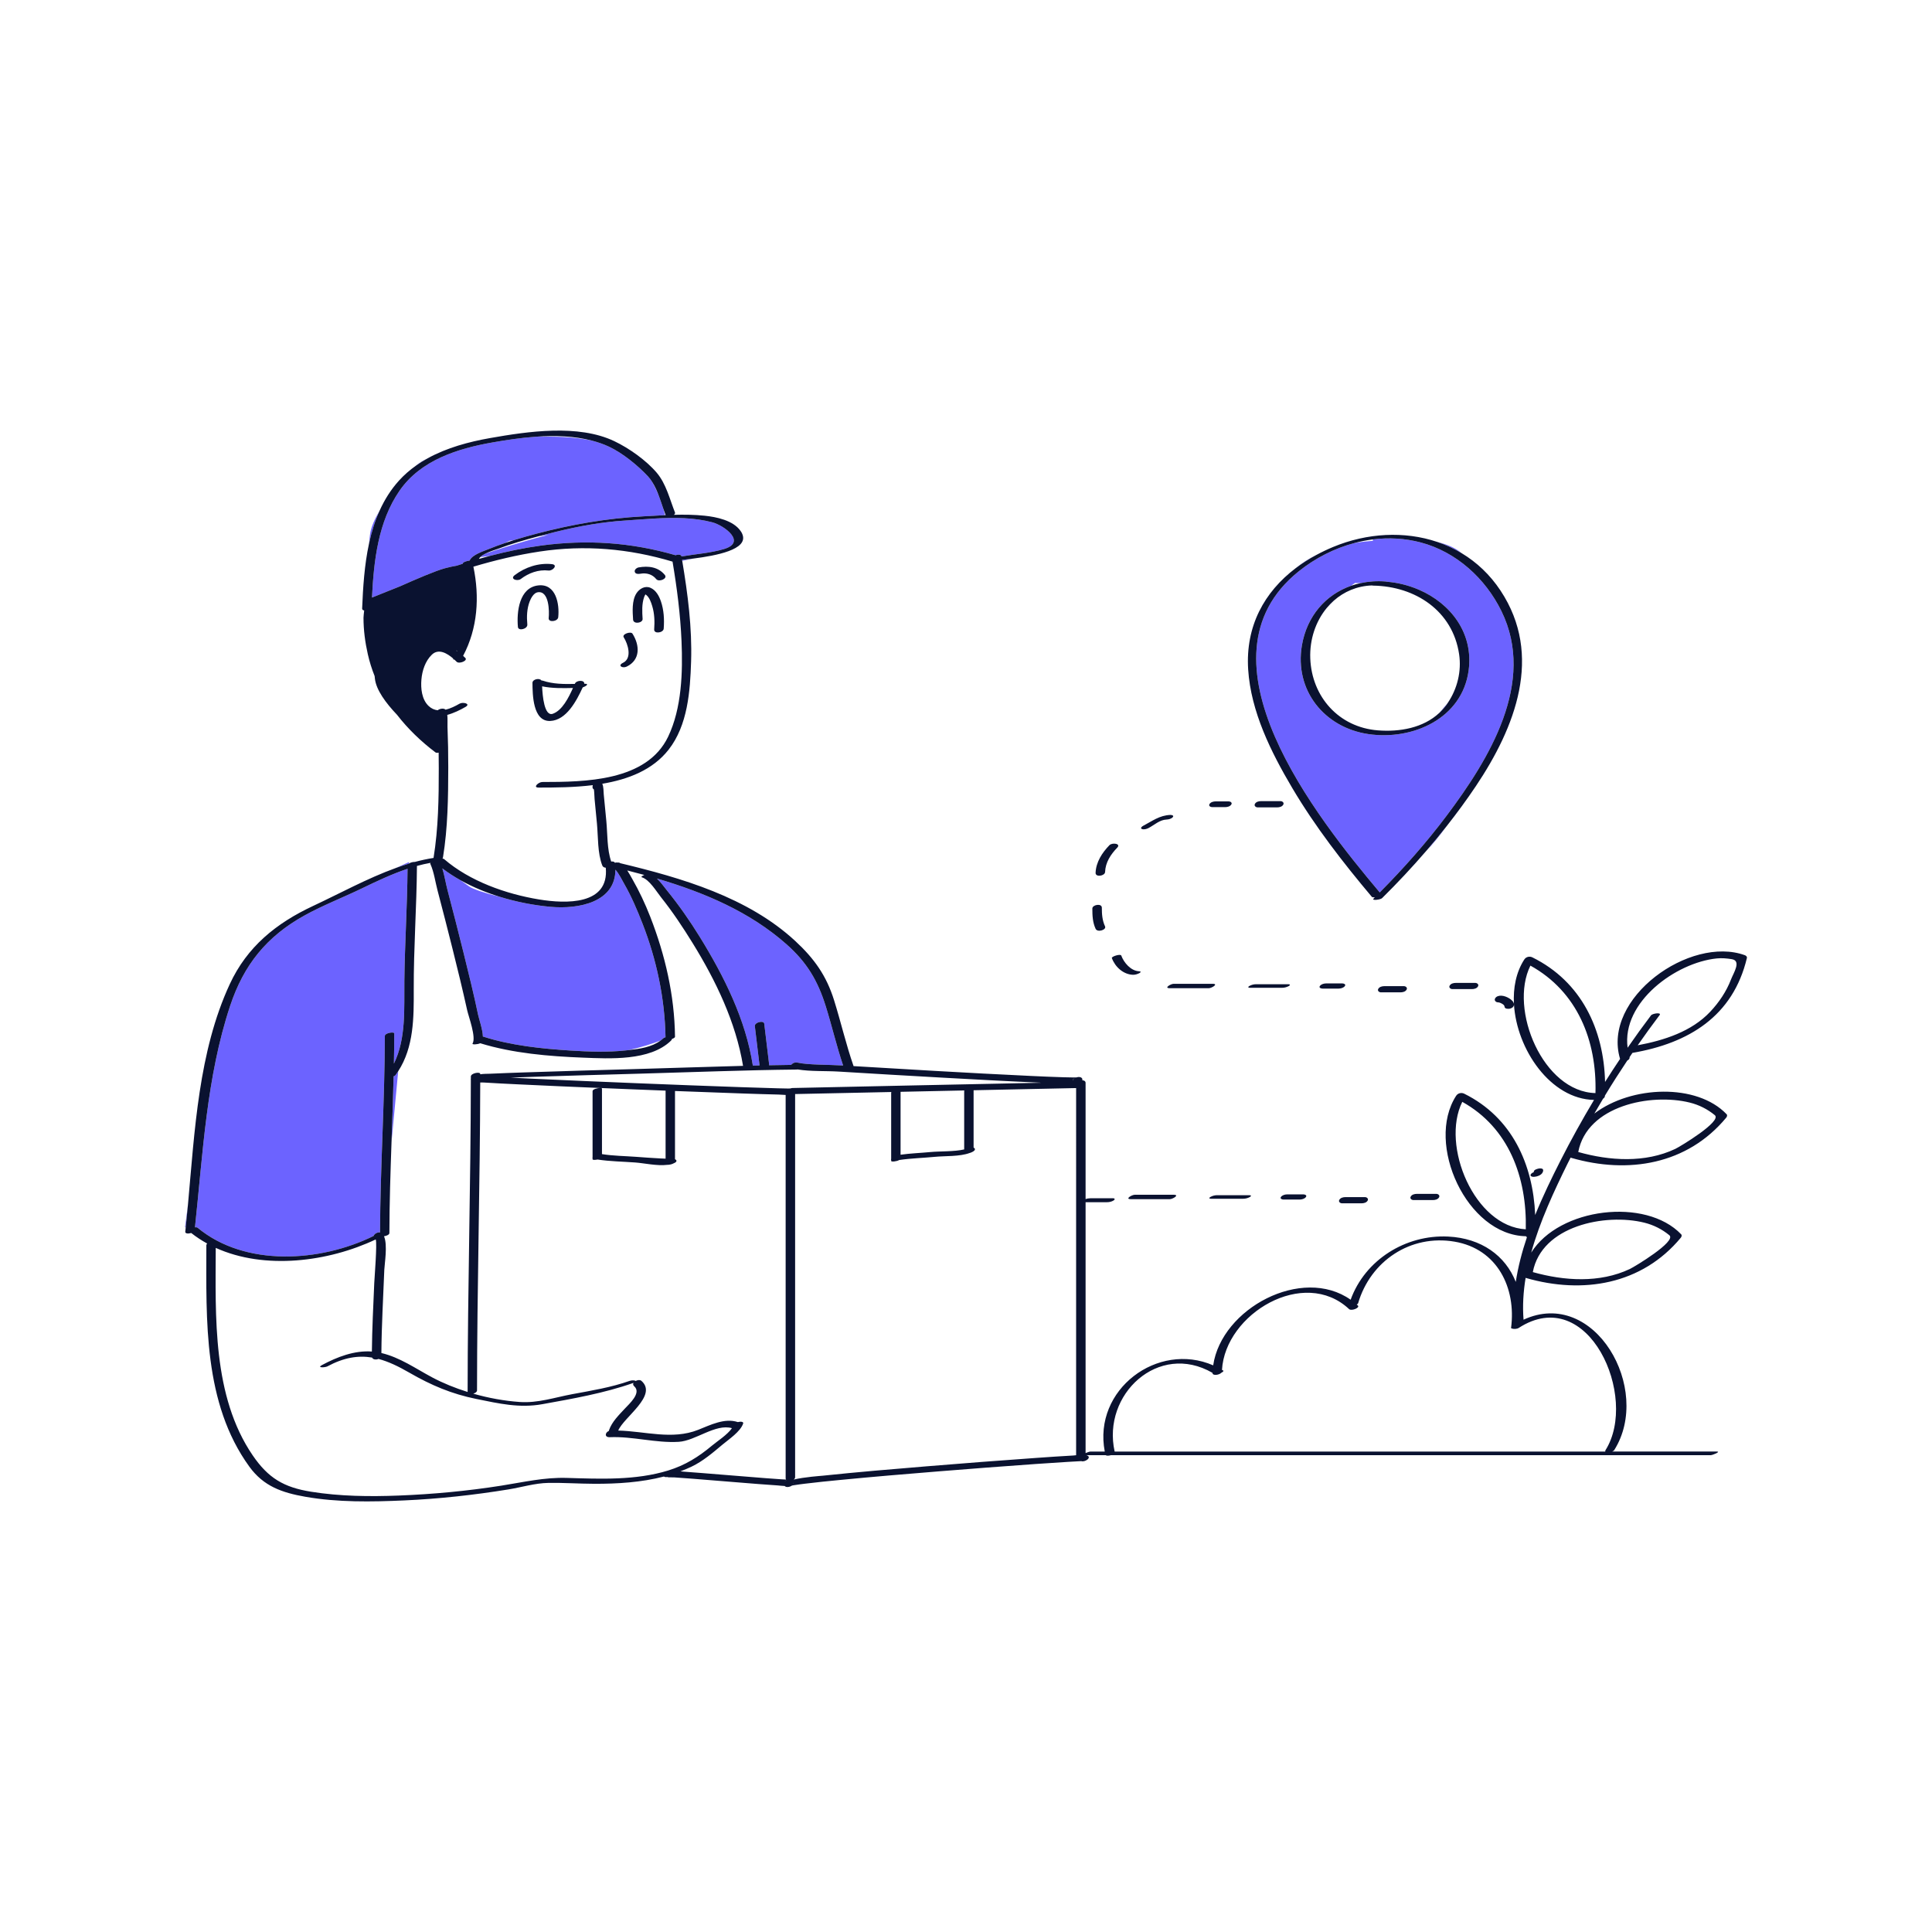 <?xml version="1.0" standalone="no"?>
<svg version="1.1" id="Layer_1" xmlns="http://www.w3.org/2000/svg" xmlns:xlink="http://www.w3.org/1999/xlink" x="0px" y="0px" width="595.279px" height="595.281px" viewBox="0 0 595.279 595.281" enable-background="new 0 0 595.279 595.281" xml:space="preserve">
<path id="color_x5F_2" fill="#6c63ff" d="M114.612,184.116c0.563-11.368,1.902-23.402,8.496-32.929
	c6.546-9.458,17.915-12.979,28.681-14.877c4.145-0.73,8.706-1.425,13.343-1.752c5.651-0.078,11.358-0.085,17.296,1.212
	c1.848,0.488,3.639,1.106,5.332,1.912c4.137,1.97,8.748,5.728,11.906,9.106c0.479,0.512,0.891,1.092,1.278,1.696
	c0.86,1.537,1.559,3.064,2.119,4.469c0.47,1.276,0.891,2.566,1.314,3.802c0.252,0.861,0.42,1.537,0.521,1.974
	c-2.236,0.103-4.472,0.241-6.708,0.361c-11.202,0.605-21.935,2.461-32.8,5.324c-2.333,0.613-4.672,1.268-6.992,1.983l-1.381,0.211
	l-1.398,0.699c-1.701,0.576-3.39,1.183-5.042,1.865c-1.416,0.586-5.156,1.735-5.876,3.545c-0.894,0.077-2.222,0.557-2.12,0.973
	c0,0.002,0,0.004,0.001,0.006c-0.625,0.196-1.249,0.4-1.872,0.604c-1.035,0.164-2.26,0.417-3.693,0.808
	c-2.743,0.748-8.596,3.237-13.774,5.546C120.352,181.792,117.476,182.954,114.612,184.116z M114.017,164.609
	c-0.119,0.834-0.224,1.814-0.316,2.889c0.758-3.511,1.804-6.928,3.261-10.151C115.454,159.877,114.333,162.393,114.017,164.609z
	 M128.162,143.476c1.161-0.825,2.369-1.581,3.617-2.269C130.2,141.97,128.952,142.739,128.162,143.476z M213.639,172.101
	c-1.303,0.167-2.491,0.301-3.479,0.416c0.016,0.096,0.032,0.192,0.048,0.288C211.171,172.617,212.35,172.379,213.639,172.101z
	 M228.755,164.642c-0.095-0.338-0.273-0.679-0.554-1.017c0.12,0.175,0.238,0.352,0.34,0.54
	C228.631,164.329,228.693,164.485,228.755,164.642z M192.046,160.426c-1.521,0.096-3.041,0.247-4.559,0.421
	c-7.321,0.84-14.605,2.514-21.682,4.419l3.191-0.487c-8.311,2.145-15.354,4.41-19.458,5.808c-0.627,0.313-1.186,0.668-1.569,1.065
	c0.813-0.102,1.812-0.226,2.978-0.369c5.151-1.351,10.361-2.447,15.644-3.17c14.189-1.938,27.849-1.013,41.539,2.956
	c0.79-0.278,1.749-0.241,1.849,0.348c0.002,0.012,0.004,0.022,0.006,0.035c4.36-0.75,8.882-1.025,13.105-2.29
	c7.054-2.111,0.047-7.265-3.615-8.23c-5.606-1.479-11.656-1.496-17.631-1.17C198.525,159.941,195.229,160.225,192.046,160.426z
	 M408.758,187.365c0.735-0.814,1.474-1.576,2.19-2.278C410.162,185.784,409.43,186.547,408.758,187.365z M442.879,166.989
	c2.608,0.885,5.125,2.036,7.503,3.47C448.478,168.804,445.813,167.706,442.879,166.989z M439.517,262.109
	c1.623-1.622,3.832-4.274,6.309-7.668c-2.057,2.618-4.176,5.188-6.35,7.709C439.489,262.137,439.503,262.124,439.517,262.109z
	 M423.499,276.592c0.043-0.043,0.086-0.087,0.13-0.13c-0.08,0.012-0.157,0.021-0.231,0.024
	C423.431,276.524,423.465,276.556,423.499,276.592z M399.224,175.061c1.963-1.485,4.082-2.84,6.334-4.056
	C403.351,172.086,401.207,173.417,399.224,175.061z M445.759,251.292c-6.288,8.375-13.261,16.247-20.641,23.677
	c-19.354-23.021-58.451-71.994-24.999-98.898c5.077-4.083,10.989-7.104,17.222-8.757c2.04-0.35,3.962-0.563,5.657-0.678l0.016-0.434
	c4.89-0.607,9.88-0.349,14.744,0.938c10.958,2.899,19.914,11.08,24.841,21.118C473.399,210.257,458.783,233.944,445.759,251.292z
	 M452.506,206.588c1.556-11.59-5.575-20.647-15.264-24.859c-0.132-0.072-0.226-0.12-0.226-0.12l-0.09-0.013
	c-3.027-1.276-6.295-2.089-9.621-2.354c-0.006,0-0.013,0-0.02,0c-0.072-0.034-0.173-0.062-0.329-0.073
	c-2.703-0.221-5.306-0.026-7.763,0.505l-1.678-0.064c0,0-0.459,0.308-1.22,0.876c-7.801,2.732-13.62,9.308-15.161,18.373
	c-2.361,13.874,6.949,25.344,20.497,27.329C435.304,228.191,450.521,221.37,452.506,206.588z M443.471,219.659
	c0.798-0.743,1.546-1.565,2.218-2.49c0.148-0.203,0.272-0.421,0.414-0.629c-0.832,1.021-1.703,2.04-2.586,3.069
	C443.502,219.626,443.485,219.641,443.471,219.659z M242.309,290.925c-11.387-10.067-25.423-15.967-39.887-20.232
	c1.18,1.12,2.211,2.597,3.058,3.638c3.707,4.554,7.081,9.394,10.162,14.39c7.481,12.13,14.122,25.391,16.32,39.605
	c0.689-0.017,1.378-0.037,2.068-0.054c-0.496-4.024-0.951-8.055-1.45-12.079c-0.151-1.219,2.758-1.901,2.897-0.775
	c0.516,4.165,0.984,8.335,1.5,12.5c0.013,0.106-0.004,0.208-0.034,0.306c2.274-0.046,4.547-0.084,6.821-0.115
	c0.259-0.314,0.668-0.593,0.981-0.669c0.146-0.036,0.293-0.071,0.444-0.076c0.26-0.006,0.471,0.023,0.642,0.076
	c0.002-0.007,0.005-0.014,0.007-0.02c3.026,0.715,9.657,0.615,13.667,0.86c0.092,0.007,0.184,0.012,0.275,0.017
	c-2.021-6.008-3.462-12.219-5.353-18.27C251.972,302.168,248.646,296.527,242.309,290.925z M192.353,272.36
	c-0.715-1.247-1.588-3.108-2.734-4.399c-0.013,10.036-11.327,12.25-20.067,11.44c-5.072-0.47-10.392-1.484-15.557-3.082
	c-4.642-1.137-8.303-2.37-9.479-3.21c-0.768-0.548-1.658-1.194-2.576-1.866c-1.981-1.105-3.869-2.331-5.642-3.673
	c0.657,2.181,1.033,4.57,1.58,6.652c1.691,6.44,3.349,12.891,4.95,19.354c1.576,6.355,3.15,12.721,4.491,19.132
	c0.274,1.31,1.404,4.477,1.461,6.668c0.035,0.007,0.071,0.01,0.104,0.021c8.575,2.755,17.995,3.725,26.942,4.295
	c5.625,0.358,11.327,0.566,16.944-0.038c0.339-0.035,0.693-0.074,1.045-0.113c4.104-0.939,7.515-2.095,9.677-2.909
	c0.289-0.217,0.581-0.432,0.841-0.685c0.172-0.167,0.433-0.285,0.723-0.36c-0.218-11.97-2.749-23.893-7.096-35.039
	C196.342,280.386,194.579,276.239,192.353,272.36z M121.279,331.645c-0.166,6.742-0.407,13.483-0.645,20.225l2.057-21.808
	c-0.264,0.409-0.534,0.815-0.828,1.214C121.759,331.417,121.543,331.542,121.279,331.645z M57.219,378.265
	c0.248-2.338,0.476-4.698,0.692-7.075c-0.553,4.236-0.895,6.918-0.895,6.918S57.09,378.168,57.219,378.265z M93.926,282.007
	c-11.759,6.484-18.833,15.27-23.03,27.938c-7.274,21.956-8.365,45.367-10.823,68.204c0.342-0.039,0.643-0.007,0.815,0.135
	c14.655,12.146,37.822,10.609,54.225,2.539c0.187-0.637,1.186-1.232,1.978-1.083c0.085-20.191,1.445-40.354,1.491-60.547
	c0.002-0.93,2.899-1.388,2.896-0.775c-0.007,3.104-0.052,6.209-0.112,9.313c3.81-7.78,3.123-16.937,3.222-25.511
	c0.133-11.516,0.893-23.011,0.981-34.527c-4.819,1.61-9.468,3.814-14.012,6.011C105.729,276.52,99.592,278.882,93.926,282.007z
	 M125.927,266.126c0.027-0.021,0.052-0.042,0.082-0.062c0.006-0.292,0.009-0.456,0.009-0.456s-1.546,0.69-4.022,1.822
	C123.298,266.96,124.609,266.524,125.927,266.126z"></path>
<path id="color_x5F_1" d="M171.997,190.193c-0.14,1.313-3.095,1.714-2.936,0.222c0.21-1.965,0.167-8.527-3.411-7.925
	c-1.21,0.204-2.069,1.84-2.455,2.841c-0.865,2.246-0.937,4.713-0.718,7.085c0.129,1.399-2.775,2.104-2.897,0.775
	c-0.423-4.596,0.357-12.203,6.327-12.825C171.325,179.803,172.431,186.137,171.997,190.193z M197.997,190.693
	c-0.143-2.17-0.269-4.584,0.455-6.676c0.102-0.294,0.239-0.573,0.393-0.842c0.005-0.01,0.013-0.018,0.019-0.026
	c0.051,0.028,0.103,0.059,0.146,0.088c1.078,0.771,1.602,2.347,1.963,3.548c0.692,2.305,0.771,4.747,0.59,7.13
	c-0.114,1.505,2.836,1.092,2.936-0.222c0.214-2.82,0.058-5.726-0.863-8.419c-0.574-1.677-1.54-3.459-3.249-4.178
	c-1.693-0.712-3.423,0.339-4.312,1.746c-1.412,2.236-1.176,5.58-1.012,8.072C195.162,192.439,198.082,191.978,197.997,190.693z
	 M160.472,178.394c2.459-1.873,5.427-2.947,8.537-2.607c1.329,0.145,3.001-1.752,1.041-1.966c-4.082-0.443-8.22,0.924-11.463,3.393
	C157.019,178.407,159.404,179.208,160.472,178.394z M197.29,176.777c1.89-0.338,3.686,0.144,4.912,1.659
	c0.813,1.009,3.575-0.128,2.655-1.266c-2.018-2.499-5.093-2.876-8.088-2.341c-0.567,0.102-1.366,0.697-1.188,1.361
	C195.776,176.922,196.724,176.878,197.29,176.777z M193.099,205.388c4.244-2.065,4.061-6.54,1.777-10.149
	c-0.507-0.802-3.325,0.128-2.692,1.128c1.287,2.035,2.686,6.437-0.223,7.852C190.149,205.1,191.82,206.011,193.099,205.388z
	 M167.212,209.713c3.206,1.081,6.548,1.083,9.889,1.013c0.014-0.031,0.028-0.063,0.042-0.094c0.496-1.102,3.047-1.172,2.863,0.041
	c0.046,0,0.092-0.001,0.138-0.002c1.551-0.01,0.359,0.808-0.604,1.134c-1.892,4.121-5.032,10.12-10.002,10.334
	c-5.403,0.233-5.442-8.219-5.477-11.728c-0.011-1.143,2.188-1.617,2.786-0.726C166.993,209.675,167.12,209.681,167.212,209.713z
	 M167.033,211.469c0.12,2.918,0.677,9.368,3.293,8.453c2.917-1.021,4.879-4.984,6.215-7.945
	C173.352,212.048,170.142,212.114,167.033,211.469z M531.997,343.312c0.291,0.304,0.105,0.782-0.118,1.051
	c-12.013,14.474-30.211,17.447-47.688,12.406c-0.099-0.027-0.18-0.062-0.254-0.097c-0.302,0.601-0.617,1.197-0.914,1.8
	c-4.181,8.489-8.565,17.845-11.231,27.473c8.647-13.851,35.285-17.066,46.206-5.633c0.291,0.304,0.105,0.782-0.118,1.051
	c-12.013,14.474-30.211,17.447-47.688,12.406c-0.049-0.014-0.084-0.032-0.125-0.048c-0.707,4.293-0.973,8.607-0.638,12.896
	c21.839-10.084,39.802,21.363,27.94,40.184c-0.11,0.175-0.359,0.326-0.662,0.443c10.757,0,21.514,0,32.27,0
	c1.393,0-1.326,1.12-1.896,1.12c-61.599,0-123.197,0-184.795,0c-0.626,0.185-1.312,0.223-1.585,0c-1.998,0-3.995,0-5.992,0
	c0.059,0.019,0.124,0.028,0.18,0.051c1.674,0.646-0.641,2.195-1.72,1.778c-0.042-0.016-3.174,0.176-4.162,0.234
	c-3.323,0.198-6.646,0.424-9.967,0.657c-9.983,0.703-19.963,1.467-29.939,2.274c-10.096,0.817-20.192,1.658-30.273,2.64
	c-3.625,0.354-7.251,0.707-10.866,1.157c-1.068,0.134-2.139,0.265-3.201,0.439c-0.379,0.063-0.612,0.106-0.751,0.132
	c-0.662,0.479-1.807,0.646-2.234,0.132c-0.846-0.021-1.674-0.145-2.117-0.173c-4.037-0.261-8.07-0.595-12.102-0.923
	c-4.74-0.386-9.479-0.783-14.221-1.15c-1.872-0.145-3.744-0.293-5.618-0.408c-0.499-0.031-2.697,0.047-1.939-0.159
	c-0.547,0.147-0.95,0.07-1.22-0.104c-6.966,1.808-14.309,2.26-21.472,2.236c-4.704-0.016-9.415-0.349-14.117-0.274
	c-4.125,0.065-8.285,1.354-12.35,2.016c-10.613,1.725-21.332,2.9-32.075,3.383c-10.095,0.452-20.47,0.628-30.464-1.126
	c-7.166-1.258-12.854-3.217-17.244-9.265c-14.223-19.59-13.271-45.146-13.257-68.221c0-0.201,0.096-0.382,0.25-0.541
	c-1.715-0.942-3.358-2.022-4.916-3.245c-0.852,0.267-1.897,0.233-1.828-0.396c0.045-0.413,0.088-0.829,0.132-1.244
	c0.248-2.338,0.476-4.698,0.692-7.075c2.084-22.828,3.253-47.174,12.881-67.955c5.345-11.537,14.296-18.78,25.699-24.109
	c8.216-3.84,16.702-8.514,25.503-11.694c1.304-0.472,2.614-0.907,3.932-1.306c0.027-0.021,0.052-0.042,0.082-0.062
	c0.48-0.326,1.266-0.511,1.823-0.491c1.901-0.513,3.819-0.924,5.751-1.231c1.478-9.101,1.626-18.452,1.611-27.652
	c-0.003-1.596-0.018-3.19-0.037-4.787c-0.408,0.077-0.781,0.071-0.986-0.084c-4.432-3.351-8.47-7.227-11.842-11.583
	c-3.487-3.66-6.429-7.685-6.812-11.126c-0.029-0.263-0.059-0.53-0.087-0.803c-0.868-2.168-1.575-4.415-2.099-6.739
	c-0.831-3.684-1.329-7.438-1.328-11.219c0-0.579,0.128-1.412,0.209-2.248c-0.376-0.063-0.644-0.25-0.629-0.607
	c0.267-6.53,0.697-13.421,2.117-19.996c0.758-3.511,1.804-6.928,3.261-10.151c1.507-3.333,3.443-6.464,5.978-9.268
	c1.581-1.748,3.342-3.265,5.224-4.603c1.161-0.825,2.369-1.581,3.617-2.269c5.908-3.257,12.68-5.078,19.244-6.236
	c11.614-2.049,27.135-4.336,38.254,0.958c4.529,2.156,9.814,5.886,13.083,9.739c2.9,3.418,4.002,8.162,5.617,12.247
	c0.101,0.252-0.065,0.502-0.357,0.71c3.16-0.087,6.319-0.05,9.475,0.274c3.608,0.371,8.843,1.423,11.106,4.725
	c0.12,0.175,0.238,0.352,0.34,0.54c0.089,0.162,0.151,0.319,0.213,0.477c1.876,4.726-8.157,6.565-15.116,7.459
	c-1.303,0.167-2.491,0.301-3.479,0.416c0.016,0.096,0.032,0.192,0.048,0.288c1.708,10.22,3.063,20.611,2.732,30.988
	c-0.293,9.206-1.033,19.65-6.918,27.178c-4.91,6.278-12.462,9.176-20.454,10.521c0.443,0.91,0.365,2.35,0.459,3.26
	c0.285,2.761,0.536,5.525,0.802,8.29c0.37,3.848,0.184,8.669,1.495,12.405c0.534-0.059,1.006,0.048,1.124,0.38
	c0.32-0.082,0.604-0.12,0.773-0.08c0.039,0.009,0.078,0.019,0.117,0.027c0.222-0.026,0.419-0.017,0.561,0.053
	c0.078,0.036,0.149,0.095,0.225,0.139c18.903,4.536,39.34,10.478,53.917,23.978c5.866,5.434,9.582,10.66,11.948,18.229
	c2.098,6.708,3.681,13.608,5.99,20.247c0.007,0.021,0.003,0.044,0.002,0.066c8.343,0.507,16.686,1.002,25.031,1.473
	c9.908,0.559,19.817,1.105,29.729,1.562c3.326,0.153,6.652,0.306,9.98,0.4c1.039,0.03,2.079,0.062,3.119,0.062
	c0.398,0,0.63-0.004,0.757-0.004c0.75-0.247,1.661-0.186,1.881,0.442c0.003,0.007,0.005,0.014,0.007,0.021
	c0.043,0.123,0.022,0.269-0.031,0.4c0.563,0.022,1.035,0.266,1.035,0.824c0,11.935,0,23.869,0,35.804
	c0.47-0.181,0.984-0.267,1.477-0.267c2.333,0,4.667,0,7,0c0.575,0,0.624,0.375,0.178,0.664c-0.594,0.386-1.349,0.549-2.049,0.549
	c-2.202,0-4.402,0-6.605,0c0,25.768,0,51.536,0,77.304c0.555-0.247,1.235-0.471,1.489-0.471c1.474,0,2.948,0,4.421,0
	c-3.68-19.13,16.334-34.01,33.405-26.563c2.556-17.564,27.384-30.766,42.351-20.22c4.441-12.28,16.929-20.095,30.031-19.464
	c10.271,0.494,17.682,5.919,20.85,13.975c0.703-4.633,1.914-9.249,3.439-13.781c-0.127-0.072-0.23-0.169-0.303-0.292
	c-18.227-0.336-31.043-28.492-21.525-43.253c0.543-0.843,1.613-1.109,2.502-0.67c14.778,7.31,21.223,21.842,21.867,37.384
	c2.363-5.829,5.102-11.456,7.774-16.724c3.225-6.354,6.687-12.607,10.358-18.736c-13.39-0.265-23.846-15.542-24.67-29.478
	c0.047,0.717-0.537,1.168-1.19,1.343c-0.442,0.119-1.656,0.141-1.706-0.573c-0.031-0.436-0.375-0.698-0.797-0.942
	c-0.477-0.275-0.864-0.406-1.264-0.42c-0.604-0.021-1.179-0.561-0.871-1.176c0.34-0.686,1.191-0.899,1.89-0.876
	c0.856,0.029,1.766,0.381,2.487,0.83c0.625,0.392,1.392,1.002,1.451,1.802c-0.293-5.018,0.651-9.859,3.17-13.765
	c0.543-0.843,1.611-1.108,2.502-0.67c15.16,7.479,22.025,22.311,22.396,38.389c1.505-2.393,3.049-4.76,4.623-7.107
	c-5.633-18.755,21.613-38.082,38.454-31.947c0.331,0.12,0.725,0.443,0.627,0.853c-4.278,17.958-17.913,26.257-35.254,29.239
	c-0.005,0.001-0.009,0-0.015,0.001c-0.295,0.431-0.58,0.867-0.871,1.298c0.066,0.454-0.256,0.834-0.719,1.07
	c-2.377,3.553-4.676,7.16-6.893,10.818c-0.001,0.034-0.002,0.066-0.003,0.101c-0.017,0.345-0.242,0.626-0.56,0.829
	c-0.91,1.517-1.807,3.042-2.688,4.575C502.637,334.445,522.839,333.723,531.997,343.312z M501.491,322.828
	c2.335-3.377,4.734-6.708,7.21-9.976c0.475-0.626,3.331-0.988,2.655-0.098c-2.313,3.05-4.557,6.163-6.754,9.312
	c8.086-1.508,16.614-4.22,22.367-10.359c2.713-2.896,4.949-6.205,6.381-9.923c0.78-2.026,3.287-5.77,0.217-6.256
	c-1.517-0.239-3.041-0.38-4.578-0.226C516.364,296.574,499.61,308.737,501.491,322.828z M470.121,378.767
	c0.366-15.937-5.192-31.275-19.569-39.27C443.878,352.928,454.278,377.921,470.121,378.767z M330.581,333.192
	c-0.143-0.404,0.133-0.768,0.563-1.017C330.771,332.342,330.387,332.642,330.581,333.192z M202.422,270.692
	c1.18,1.12,2.211,2.597,3.058,3.638c3.707,4.554,7.081,9.394,10.162,14.39c7.481,12.13,14.122,25.391,16.32,39.605
	c0.689-0.017,1.378-0.037,2.068-0.054c-0.496-4.024-0.951-8.055-1.45-12.079c-0.151-1.219,2.758-1.901,2.897-0.775
	c0.516,4.165,0.984,8.335,1.5,12.5c0.013,0.106-0.004,0.208-0.034,0.306c2.274-0.046,4.547-0.084,6.821-0.115
	c0.259-0.314,0.668-0.593,0.981-0.669c0.146-0.036,0.293-0.071,0.444-0.076c0.26-0.006,0.471,0.023,0.642,0.076
	c0.002-0.007,0.005-0.014,0.007-0.02c3.026,0.715,9.657,0.615,13.667,0.86c0.092,0.007,0.184,0.012,0.275,0.017
	c-2.021-6.008-3.462-12.219-5.353-18.27c-2.457-7.856-5.783-13.499-12.119-19.101C230.922,280.857,216.887,274.958,202.422,270.692z
	 M169.553,279.401c-5.072-0.47-10.392-1.484-15.557-3.082c-4.193-1.296-8.284-2.973-12.055-5.077
	c-1.981-1.104-3.869-2.331-5.642-3.672c0.657,2.181,1.033,4.57,1.58,6.652c1.691,6.439,3.349,12.891,4.95,19.354
	c1.576,6.356,3.15,12.722,4.491,19.133c0.274,1.31,1.404,4.477,1.461,6.668c0.035,0.007,0.071,0.01,0.104,0.021
	c8.575,2.755,17.995,3.724,26.942,4.295c5.625,0.358,11.327,0.566,16.944-0.038c0.339-0.036,0.693-0.074,1.045-0.113
	c3.276-0.36,7.02-0.912,9.677-2.909c0.289-0.218,0.581-0.432,0.841-0.685c0.172-0.167,0.433-0.286,0.723-0.36
	c-0.218-11.971-2.749-23.893-7.096-35.039c-1.622-4.16-3.384-8.309-5.61-12.188c-0.715-1.247-1.588-3.108-2.734-4.399
	C189.606,277.996,178.292,280.21,169.553,279.401z M201.844,159.761c-3.319,0.18-6.615,0.465-9.798,0.665
	c-1.521,0.096-3.041,0.247-4.559,0.421c-7.321,0.84-14.605,2.514-21.682,4.419c-0.058,0.016-0.116,0.03-0.174,0.046
	c-4.073,1.101-8.152,2.254-12.099,3.756c-0.789,0.301-2.563,0.803-3.994,1.519c-0.627,0.313-1.186,0.668-1.569,1.065
	c-0.17,0.178-0.31,0.36-0.4,0.555c1.123-0.319,2.249-0.627,3.377-0.924c5.151-1.351,10.361-2.447,15.644-3.17
	c14.189-1.938,27.849-1.013,41.539,2.956c0.79-0.278,1.749-0.241,1.849,0.348c0.002,0.012,0.004,0.022,0.006,0.035
	c4.36-0.75,8.882-1.025,13.105-2.29c7.054-2.111,0.047-7.265-3.615-8.23C213.869,159.453,207.819,159.435,201.844,159.761z
	 M137.017,175.109c1.434-0.391,2.658-0.644,3.693-0.808c0.624-0.203,1.247-0.407,1.872-0.604c-0.001-0.002-0.001-0.003-0.001-0.005
	c-0.102-0.417,1.226-0.896,2.12-0.973c0.72-1.811,4.461-2.959,5.876-3.545c1.652-0.685,3.341-1.289,5.042-1.865
	c0.923-0.313,1.848-0.622,2.78-0.91c2.32-0.717,4.659-1.37,6.992-1.983c10.865-2.863,21.598-4.719,32.8-5.324
	c2.235-0.121,4.471-0.259,6.708-0.361c0.066-0.003,0.133-0.007,0.2-0.01c-0.004-0.01-0.013-0.017-0.017-0.027
	c-0.244-0.616-0.475-1.271-0.704-1.938c-0.424-1.235-0.845-2.525-1.314-3.802c-0.581-1.581-1.254-3.116-2.119-4.469
	c-0.387-0.604-0.8-1.185-1.278-1.696c-3.158-3.381-7.769-7.138-11.906-9.106c-1.692-0.806-3.483-1.423-5.332-1.912
	c-5.438-1.437-11.426-1.626-17.296-1.212c-4.638,0.328-9.198,1.021-13.343,1.752c-10.766,1.899-22.135,5.419-28.681,14.877
	c-6.593,9.526-7.933,21.562-8.496,32.929c2.864-1.163,5.74-2.323,8.631-3.461C128.421,178.346,134.274,175.857,137.017,175.109z
	 M140.522,200.435c0.098,0.061,0.196,0.12,0.292,0.183c0.019-0.042,0.038-0.084,0.056-0.126
	C140.762,200.473,140.653,200.456,140.522,200.435z M135.108,229.394c-0.001-0.08-0.004-0.159-0.006-0.238l-0.01,0.227
	C135.097,229.386,135.103,229.389,135.108,229.394z M137.296,218.667c1.522-0.363,3.028-1.117,4.316-1.861
	c1.015-0.586,3.533,0.016,1.834,0.996c-1.643,0.948-3.606,1.916-5.632,2.468c0.147,1.229,0.024,2.646,0.066,3.702
	c0.167,4.146,0.242,8.296,0.235,12.446c-0.016,9.24-0.131,18.61-1.625,27.75c-0.021,0.126-0.078,0.242-0.153,0.35
	c-0.001,0.005-0.005,0.011-0.007,0.018c0.218,0.021,0.41,0.082,0.543,0.196c7.876,6.787,19.028,10.721,29.158,12.393
	c8.332,1.375,21.692,1.792,20.616-9.766c-0.473-0.034-0.896-0.234-1.067-0.667c-1.499-3.792-1.267-8.87-1.649-12.875
	c-0.242-2.537-0.471-5.076-0.732-7.61c-0.065-0.63-0.069-2.071-0.212-2.981c-0.283-0.152-0.462-0.417-0.428-0.814
	c0.016-0.182,0.041-0.341,0.087-0.494c-5.734,0.706-11.555,0.74-16.672,0.748c-1.96,0.003-0.024-1.717,1.107-1.719
	c13.069-0.021,32.169-0.141,38.785-13.972c4.196-8.771,4.529-19.897,4.121-29.434c-0.353-8.232-1.406-16.377-2.768-24.496
	c-13.435-4.015-27.035-5.209-40.967-3.104c-6.932,1.048-13.715,2.674-20.396,4.661c1.944,9.282,1.335,18.997-3.164,27.472
	c0.23,0.209,0.457,0.422,0.676,0.643c0.848,0.854-1.903,1.958-2.68,1.176c-0.213-0.214-0.446-0.439-0.694-0.668
	c-0.271-0.015-0.439-0.064-0.392-0.151c0.024-0.044,0.045-0.09,0.069-0.136c-1.89-1.652-4.533-3.218-6.604-1.23
	c-2.032,1.948-2.991,4.915-3.227,7.665c-0.234,2.733,0.102,6.125,2.205,8.137c0.851,0.813,1.809,1.215,2.809,1.338
	C135.463,218.333,136.742,218.125,137.296,218.667z M122.691,330.062c-0.264,0.409-0.534,0.815-0.828,1.214
	c-0.104,0.142-0.32,0.268-0.584,0.37c-0.166,6.742-0.407,13.483-0.645,20.225c-0.329,9.346-0.635,18.692-0.656,28.046
	c-0.001,0.51-0.874,0.877-1.661,1.004c1.177,2.605,0.161,8.567,0.094,10.294c-0.331,8.556-0.838,17.107-0.9,25.672
	c5.701,1.348,10.475,4.744,15.601,7.48c3.385,1.809,7.115,3.313,10.97,4.519c0.021-32.049,0.958-64.088,0.994-96.137
	c-0.044-0.121-0.037-0.247,0.002-0.369c0-0.229,0.002-0.458,0.002-0.688c0-1.05,2.898-1.565,2.897-0.775c0,0.03,0,0.062,0,0.093
	c1.008-0.177,2.112-0.132,3.051-0.177c3.486-0.166,6.975-0.286,10.463-0.404c11.373-0.386,22.748-0.711,34.123-1.029
	c11.105-0.31,22.218-0.702,33.33-0.993c-2.225-13.472-8.394-26.253-15.509-37.788c-3.005-4.873-6.183-9.67-9.756-14.147
	c-1.401-1.757-3.565-5.427-5.89-6.157c-0.398-0.125,0.094-0.459,0.745-0.725c-1.751-0.482-3.505-0.938-5.26-1.385
	c0.587,0.887,1.086,1.832,1.51,2.569c2.146,3.738,3.993,7.657,5.559,11.673c4.61,11.824,7.486,24.245,7.634,36.97
	c0.003,0.29-0.417,0.528-0.937,0.691c-0.006,0.156-0.099,0.34-0.318,0.554c-6.459,6.281-18.896,5.537-27.125,5.214
	c-10.455-0.408-21.551-1.331-31.631-4.435c-0.913,0.417-2.593,0.459-2.372,0.102c1.187-1.915-1.217-8.307-1.649-10.262
	c-1.394-6.303-2.923-12.576-4.491-18.838c-1.518-6.061-3.068-12.113-4.662-18.155c-0.667-2.528-1.062-5.542-2.134-7.962
	c-0.039-0.038-0.069-0.08-0.079-0.133c-0.009-0.026-0.013-0.053-0.011-0.081c0.003-0.089,0.042-0.177,0.103-0.262
	c-1.417,0.253-2.819,0.574-4.206,0.957c-0.092,12.688-1.032,25.354-0.985,38.046C127.513,313.545,127.528,322.588,122.691,330.062z
	 M148.881,331.26c0.066,0.104,0.084,0.207,0.07,0.308c0.004,0,0.008,0,0.012,0.001C148.972,331.474,148.954,331.374,148.881,331.26z
	 M115.112,380.822c0.187-0.637,1.186-1.232,1.978-1.083c0.085-20.191,1.445-40.354,1.491-60.547c0.002-0.93,2.899-1.388,2.897-0.775
	c-0.007,3.104-0.052,6.209-0.112,9.313c3.81-7.78,3.123-16.937,3.222-25.511c0.133-11.515,0.893-23.011,0.981-34.527
	c-4.819,1.61-9.468,3.814-14.012,6.012c-5.829,2.817-11.966,5.18-17.632,8.305c-11.759,6.485-18.833,15.27-23.03,27.938
	c-7.274,21.956-8.365,45.367-10.823,68.204c0.342-0.039,0.643-0.007,0.815,0.136C75.542,390.428,98.709,388.892,115.112,380.822z
	 M219.373,445.42c1.556-1.306,4.748-3.343,6.153-5.381c-5.083-1.456-11.227,3.905-16.402,4.209
	c-7.119,0.417-14.095-1.721-21.235-1.428c-1.719,0.07-1.456-1.463-0.302-1.912c0.01-0.081,0.028-0.166,0.061-0.259
	c0.916-2.599,3.02-4.63,4.849-6.61c1.366-1.48,5.238-4.854,2.913-6.912c-0.395-0.35-0.406-0.726-0.21-1.05
	c-0.056,0.021-0.104,0.042-0.167,0.063c-8.886,3.127-18.69,4.847-27.934,6.511c-7.066,1.273-13.374-0.204-20.299-1.604
	c-7.631-1.545-13.948-4.223-20.667-8.104c-3.339-1.93-6.422-3.416-9.495-4.231c-0.742,0.302-1.729,0.219-2-0.426
	c-4.288-0.714-8.658-0.031-13.772,2.719c-0.685,0.369-3.367,0.512-1.674-0.398c4.646-2.499,10.015-4.575,15.391-4.179
	c0.072-7.045,0.432-14.082,0.733-21.12c0.063-1.496,0.934-12.236,0.45-13.416c-14.624,6.918-34.211,9.444-49.292,2.599
	c-0.066,21.168-1.051,45.679,11.359,63.887c4.811,7.058,9.618,9.901,18.026,11.247c8.91,1.425,18.032,1.528,27.032,1.177
	c10.552-0.412,21.102-1.402,31.535-3.042c6.884-1.082,13.238-2.601,20.216-2.391c10.334,0.312,21.232,0.797,31.235-2.284
	C211.07,451.482,215.233,448.893,219.373,445.42z M240.719,455.793c0.49,0.029,0.982,0.057,1.473,0.079
	c-0.077-0.115-0.122-0.256-0.122-0.426c0-39.358,0-78.718,0-118.077c-0.76-0.026-1.518-0.104-2.176-0.118
	c-3.625-0.084-7.25-0.203-10.874-0.326c-7.015-0.237-14.029-0.5-21.043-0.771c0,7.009,0,14.018,0,21.025
	c0.587,0.251,0.746,0.789-0.371,1.241c-0.008,0.003-0.018,0.006-0.026,0.009c-0.503,0.307-1.37,0.482-1.941,0.474
	c-3.15,0.395-7.141-0.519-9.889-0.722c-3.829-0.283-7.829-0.329-11.649-0.915c-0.748,0.165-1.521,0.162-1.521-0.075
	c0-0.109,0-0.218,0-0.328c-0.069-0.097-0.059-0.209,0-0.328c0-6.781,0-13.563,0-20.344c0-0.605,1.574-0.989,2.401-0.964
	c-8.498-0.354-16.996-0.718-25.491-1.131c-3.477-0.169-6.954-0.333-10.427-0.556c-0.267-0.017-0.661-0.01-1.096-0.011
	c-0.064,31.631-0.974,63.253-0.99,94.885c0,0.455-0.544,0.81-1.161,1c4.74,1.353,9.63,2.23,14.313,2.558
	c5.61,0.391,10.762-1.398,16.204-2.408c5.976-1.109,11.936-2.074,17.691-4.1c0.676-0.238,1.622-0.189,1.82,0.04
	c0.588-0.318,1.368-0.412,1.804-0.026c5.087,4.505-5.476,11.172-7.165,15.299c8.299,0.205,16.614,2.938,24.596-0.21
	c3.768-1.485,8.165-3.755,12.25-2.4c0.876-0.228,1.845-0.137,1.646,0.451c-0.855,2.521-4.45,4.881-6.364,6.486
	c-2.93,2.458-6.032,5.129-9.515,6.782c-1.13,0.536-2.279,1.019-3.443,1.456c0.326,0.037,0.646,0.071,0.947,0.093
	c4.042,0.292,8.082,0.624,12.121,0.954c4.377,0.357,8.754,0.723,13.133,1.056C237.477,455.568,239.097,455.694,240.719,455.793z
	 M185.478,335.416c0,6.728,0,13.456,0,20.184c3.428,0.552,7.05,0.58,10.495,0.834c2.497,0.186,4.994,0.37,7.495,0.497
	c0.537,0.027,1.075,0.046,1.613,0.068c0-6.986,0-13.973,0-20.958c-3.67-0.145-7.34-0.285-11.009-0.435
	c-3.006-0.122-6.012-0.25-9.019-0.375C185.308,335.247,185.478,335.305,185.478,335.416z M242.383,456.06
	c-0.004-0.003-0.01-0.005-0.014-0.009c-0.287,0.115-0.583,0.311-0.708,0.647C241.763,456.422,242.041,456.206,242.383,456.06z
	 M244.205,335.234c25.547-0.588,51.097-1.065,76.644-1.624c-0.212-0.019-0.408-0.031-0.588-0.04
	c-10.135-0.438-20.266-0.99-30.395-1.558c-10.475-0.586-20.948-1.197-31.42-1.84c-4.043-0.248-8.613,0.006-12.719-0.662
	c-0.1,0.021-0.196,0.037-0.281,0.038c-16,0.163-32.01,0.813-48.003,1.257c-11.131,0.309-22.263,0.624-33.393,0.988
	c-2.227,0.072-4.455,0.159-6.682,0.238c2.035,0.104,4.068,0.214,6.103,0.31c10.878,0.511,21.76,0.97,32.642,1.41
	c10.832,0.437,21.664,0.859,32.498,1.229c3.683,0.125,7.366,0.251,11.05,0.344c1.108,0.028,2.217,0.059,3.325,0.069
	c0.167,0.002,0.331-0.011,0.478-0.026c0.049-0.008,0.098-0.014,0.147-0.02C243.791,335.282,243.989,335.239,244.205,335.234z
	 M277.478,336.404c0,6.463,0,12.925,0,19.387c3.043-0.438,6.194-0.536,9.234-0.83c2.711-0.263,7.459-0.104,10.368-0.809
	c0-5.986,0-11.974,0-17.961c0-0.072,0.027-0.141,0.066-0.207C290.591,336.121,284.034,336.269,277.478,336.404z M244.446,456.714
	c0,0.002-0.001,0.005-0.001,0.007c0.078,0.214,0.048,0.418-0.059,0.604C244.496,457.169,244.547,456.967,244.446,456.714z
	 M331.571,335.252c-10.53,0.241-21.063,0.456-31.592,0.672c0,5.894,0,11.786,0,17.679c0.547,0.241,0.681,0.793-0.371,1.317
	c-0.01,0.005-0.022,0.008-0.032,0.013c-0.218,0.131-0.5,0.239-0.8,0.318c-3.124,1.146-7.568,0.88-10.658,1.182
	c-3.633,0.354-7.412,0.443-11.043,0.984c-0.795,0.464-2.493,0.625-2.493,0.273c0-0.099,0-0.199,0-0.298
	c-0.078-0.094-0.068-0.21,0-0.334c0-6.789,0-13.578,0-20.367c0-0.081,0.035-0.155,0.084-0.228
	c-9.892,0.204-19.785,0.405-29.677,0.632c0,39.354,0,78.71,0,118.064c0,0.285-0.183,0.532-0.457,0.722
	c3.331-0.797,8.385-1.138,8.901-1.19c10.666-1.119,21.355-2.019,32.043-2.895c11.291-0.926,22.585-1.807,33.886-2.597
	c3.765-0.264,7.531-0.529,11.3-0.733c0.271-0.016,0.581-0.049,0.907-0.088C331.571,410.67,331.571,372.961,331.571,335.252z
	 M467.912,409.174c-0.511,0.331-1.622,0.38-2.089,0.141c-0.157-0.021-0.25-0.062-0.242-0.123
	c1.627-12.401-4.23-24.384-17.416-26.622c-13.559-2.302-25.873,5.954-29.708,18.974c-0.045,0.151-0.21,0.286-0.435,0.399
	c0.116,0.105,0.239,0.195,0.354,0.305c0.739,0.693-1.979,1.785-2.696,1.112c-13.906-13.059-38.144,1.395-39.167,18.713
	c0.124,0.073,0.25,0.135,0.373,0.21c0.229,0.143-0.084,0.434-0.579,0.688c-0.615,0.689-2.756,1.015-2.725,0.026
	c0-0.001,0-0.004,0-0.005c-16.639-9.626-34.088,6.644-30.141,24.251c50.396,0,100.793,0,151.188,0
	c-0.065-0.105-0.062-0.248,0.058-0.436C504.954,430.52,489.467,395.219,467.912,409.174z M472.286,391.952
	c9.66,2.719,20.594,3.444,29.9-0.958c1.42-0.673,14.457-8.508,12.17-10.395c-2.252-1.858-4.863-3.169-7.703-3.874
	C494.635,373.746,474.987,377.668,472.286,391.952z M491.586,336.798c0.472-16.147-5.58-31.284-20.045-39.277
	C464.826,311.09,475.491,336.426,491.586,336.798z M528.358,343.599c-2.252-1.858-4.864-3.169-7.705-3.874
	c-12.019-2.98-31.666,0.942-34.367,15.226c9.661,2.72,20.594,3.445,29.9-0.958C517.606,353.321,530.644,345.486,528.358,343.599z
	 M349.631,368.125c-0.896,0-3.146,1.357-1.203,1.357c4,0,8,0,12,0c0.896,0,3.146-1.357,1.203-1.357
	C357.631,368.125,353.631,368.125,349.631,368.125z M374.981,368.257c-0.687,0-1.455,0.207-2.049,0.549
	c-0.471,0.271-0.396,0.545,0.146,0.545c3.333,0,6.667,0,10,0c0.686,0,1.455-0.207,2.049-0.549c0.47-0.271,0.396-0.545-0.146-0.545
	C381.647,368.257,378.313,368.257,374.981,368.257z M395.459,369.599c1.667,0,3.333,0,5,0c0.649,0,1.514-0.222,1.916-0.78
	c0.401-0.558-0.337-0.812-0.774-0.812c-1.666,0-3.332,0-5,0c-0.648,0-1.514,0.222-1.916,0.78
	C394.284,369.345,395.022,369.599,395.459,369.599z M413.502,370.759c2,0,4,0,6,0c0.687,0,1.533-0.188,1.897-0.847
	c0.328-0.593-0.278-1.063-0.842-1.063c-2,0-4,0-6,0c-0.686,0-1.533,0.188-1.897,0.847
	C412.331,370.288,412.938,370.759,413.502,370.759z M436.558,367.848c-0.687,0-1.533,0.188-1.898,0.847
	c-0.328,0.593,0.279,1.063,0.842,1.063c2,0,4,0,6,0c0.686,0,1.533-0.188,1.898-0.847c0.328-0.593-0.279-1.063-0.842-1.063
	C440.558,367.848,438.558,367.848,436.558,367.848z M360.428,304.483c4,0,8,0,12,0c0.896,0,3.146-1.357,1.203-1.357c-4,0-8,0-12,0
	C360.735,303.125,358.485,304.483,360.428,304.483z M397.127,303.802c0.47-0.271,0.396-0.545-0.146-0.545c-3.334,0-6.668,0-10,0
	c-0.687,0-1.455,0.207-2.049,0.549c-0.471,0.271-0.396,0.545,0.146,0.545c3.333,0,6.667,0,10,0
	C395.765,304.35,396.533,304.143,397.127,303.802z M413.601,303.008c-1.668,0-3.334,0-5,0c-0.649,0-1.515,0.222-1.916,0.78
	c-0.401,0.558,0.336,0.812,0.773,0.812c1.667,0,3.333,0,5,0c0.648,0,1.514-0.222,1.916-0.78
	C414.774,303.261,414.037,303.008,413.601,303.008z M426.558,303.848c-0.687,0-1.533,0.188-1.898,0.847
	c-0.328,0.593,0.279,1.063,0.842,1.063c2,0,4,0,6,0c0.686,0,1.533-0.188,1.898-0.847c0.328-0.593-0.279-1.063-0.842-1.063
	C430.558,303.848,428.558,303.848,426.558,303.848z M448.558,302.848c-0.687,0-1.533,0.188-1.898,0.847
	c-0.328,0.593,0.279,1.063,0.842,1.063c2,0,4,0,6,0c0.686,0,1.533-0.188,1.898-0.847c0.328-0.593-0.279-1.063-0.842-1.063
	C452.558,302.848,450.558,302.848,448.558,302.848z M472.461,362.605c-0.444,0.007-1.172-0.266-0.776-0.821
	c0.203-0.286,0.521-0.479,0.871-0.603c0.01-0.063,0.024-0.124,0.027-0.19c0.027-0.603,1.221-0.911,1.65-0.968
	c0.465-0.06,1.273-0.044,1.244,0.593C475.412,362.013,473.632,362.587,472.461,362.605z M473.192,361.039
	c0.139-0.019,0.277-0.034,0.406-0.036c-0.097,0.001-0.463,0.048-0.233,0.01C473.301,361.022,473.244,361.03,473.192,361.039z
	 M342.581,295.192c0.984,2.72,3.516,5.047,6.496,5.155c0.672,0.024,1.469-0.219,2.049-0.549c0.486-0.278,0.38-0.518-0.145-0.537
	c-2.533-0.092-4.711-2.66-5.504-4.845C345.261,293.813,342.407,294.712,342.581,295.192z M340.478,285.416
	c-0.858-1.848-0.984-3.734-0.986-5.744c-0.001-1.436-2.926-0.927-2.924,0.265c0.002,2.165,0.084,4.26,1.013,6.256
	C338.136,287.385,340.993,286.521,340.478,285.416z M340.493,268.677c0.113-2.956,1.73-5.422,3.738-7.489
	c1.254-1.293-1.557-1.64-2.402-0.768c-2.243,2.311-4.135,5.206-4.262,8.511C337.511,270.379,340.446,269.904,340.493,268.677z
	 M351.858,255.44c0.638,0.233,1.471-0.019,2.041-0.316c1.787-0.937,3.433-2.539,5.537-2.608c0.642-0.021,1.492-0.229,1.926-0.745
	c0.436-0.521-0.371-0.688-0.738-0.677c-3.354,0.11-5.625,1.906-8.462,3.392C351.833,254.656,351.224,255.208,351.858,255.44z
	 M373.483,248.688c1.332,0,2.666,0,4,0c0.668,0,1.524-0.202,1.906-0.816c0.358-0.58-0.303-0.952-0.813-0.952c-1.333,0-2.667,0-4,0
	c-0.669,0-1.525,0.202-1.906,0.816C372.312,248.316,372.972,248.688,373.483,248.688z M393.504,248.766
	c0.688,0,1.534-0.188,1.897-0.85c0.324-0.595-0.277-1.076-0.846-1.076c-2,0-4,0-6,0c-0.688,0-1.533,0.188-1.896,0.85
	c-0.325,0.594,0.277,1.076,0.845,1.076C389.504,248.766,391.504,248.766,393.504,248.766z M384.579,206.264
	c-0.855-13.377,5.005-23.901,14.645-31.203c1.963-1.485,4.082-2.84,6.334-4.056c1.67-0.902,3.409-1.733,5.215-2.483
	c10.406-4.322,21.963-4.971,32.105-1.533c2.609,0.885,5.125,2.036,7.503,3.47c4.613,2.779,8.71,6.604,11.968,11.53
	c13.204,19.966,4.516,42.146-7.601,60.215c-2.813,4.194-5.804,8.268-8.924,12.237c-2.058,2.618-4.177,5.188-6.351,7.709
	c-4.343,5.041-8.894,9.903-13.625,14.575c-0.523,0.518-3.316,0.825-2.64,0.156c0.097-0.096,0.192-0.194,0.289-0.29
	c0.043-0.043,0.086-0.087,0.13-0.13c-0.08,0.012-0.156,0.021-0.232,0.024c-0.328,0.023-0.601-0.022-0.728-0.174
	c-8.896-10.569-17.438-21.582-24.487-33.488C391.644,231.781,385.413,219.301,384.579,206.264z M425.117,274.969
	c7.38-7.43,14.354-15.302,20.641-23.677c13.024-17.349,27.642-41.035,16.841-63.034c-4.929-10.038-13.884-18.218-24.842-21.118
	c-4.863-1.287-9.854-1.547-14.744-0.939c-1.912,0.238-3.806,0.617-5.673,1.112c-6.233,1.652-12.146,4.674-17.222,8.757
	C366.666,202.974,405.765,251.947,425.117,274.969z M421.634,226.187c-13.548-1.985-22.859-13.455-20.498-27.329
	c1.542-9.064,7.361-15.641,15.162-18.373c0.938-0.329,1.905-0.598,2.896-0.812c2.457-0.531,5.06-0.728,7.763-0.505
	c0.155,0.013,0.257,0.04,0.329,0.072c0.007,0,0.013,0,0.02,0c3.326,0.267,6.594,1.078,9.621,2.354
	c0.105,0.044,0.21,0.087,0.315,0.133c9.688,4.212,16.819,13.27,15.264,24.859C450.521,221.37,435.304,228.191,421.634,226.187z
	 M424.528,225.033c6.75,0.533,13.961-0.731,18.943-5.375c0.799-0.743,1.545-1.565,2.219-2.49c0.147-0.203,0.271-0.421,0.412-0.629
	c2.928-4.341,4.243-9.72,3.48-14.927c-1.964-13.397-13.503-20.972-26.48-21.174c-0.176-0.002-0.289-0.023-0.357-0.058
	c-4.621,0.156-8.648,1.914-11.795,4.705c-0.787,0.697-1.52,1.461-2.191,2.278c-3.391,4.129-5.266,9.674-5.043,15.498
	C404.166,214.676,412.504,224.083,424.528,225.033z" fill="#0a1230"></path>
</svg>